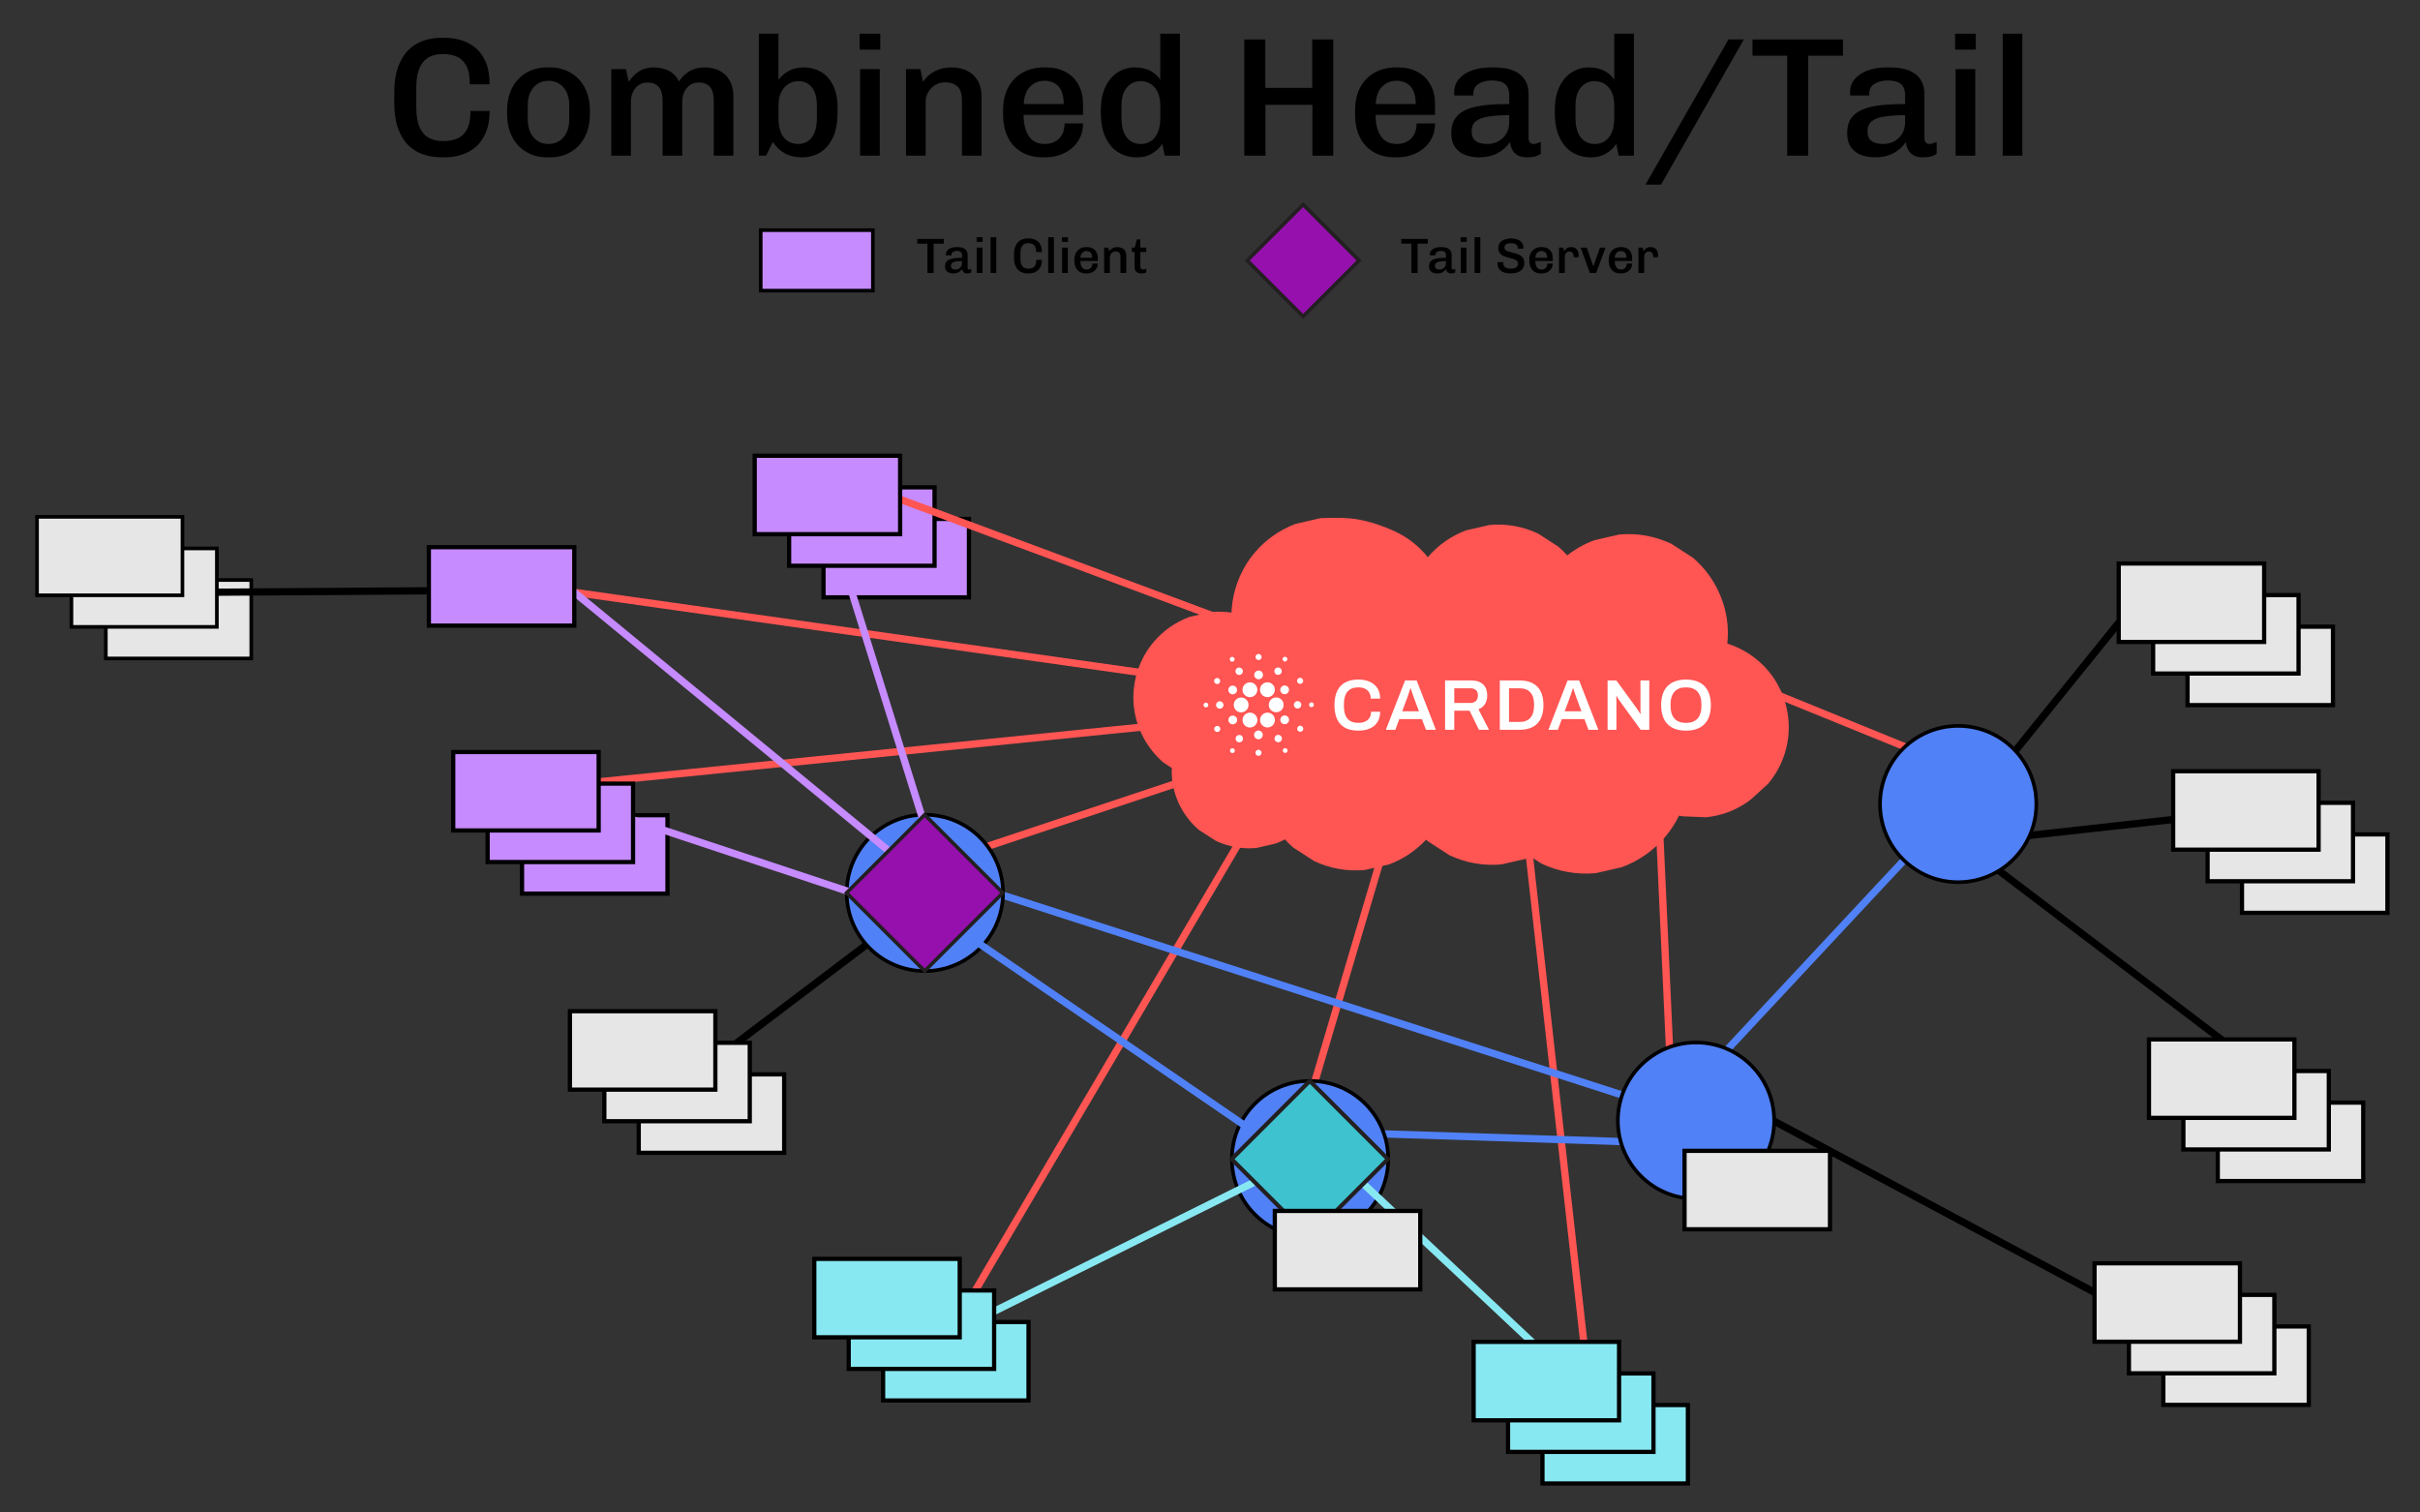 <?xml version="1.0" encoding="iso-8859-1"?>
<!-- Generator: Adobe Illustrator 29.6.0, SVG Export Plug-In . SVG Version: 9.03 Build 0)  -->
<svg version="1.1" xmlns="http://www.w3.org/2000/svg" xmlns:xlink="http://www.w3.org/1999/xlink" x="0px" y="0px"
	 viewBox="0 0 4000 2500" style="enable-background:new 0 0 4000 2500;" xml:space="preserve">
<rect x="0" y="0" width="4000" height="2500" fill="#333333" stroke="none"/>
<g id="Fill">
	
		<line style="fill:none;stroke:#FF5553;stroke-width:12;stroke-miterlimit:10;" x1="1899.65" y1="1113.65" x2="907.652" y2="973.205"/>
	
		<line style="fill:none;stroke:#FF5553;stroke-width:12;stroke-miterlimit:10;" x1="1915.65" y1="1198.983" x2="944.986" y2="1296.76"/>
	
		<line style="fill:none;stroke:#FF5553;stroke-width:12;stroke-miterlimit:10;" x1="1981.428" y1="1282.538" x2="1613.429" y2="1405.204"/>
	
		<line style="fill:none;stroke:#FF5553;stroke-width:12;stroke-miterlimit:10;" x1="3179.648" y1="1246.983" x2="2873.871" y2="1122.538"/>
	
		<line style="fill:none;stroke:#FF5553;stroke-width:12;stroke-miterlimit:10;" x1="2619.649" y1="2234.98" x2="2526.316" y2="1400.316"/>
	
		<line style="fill:none;stroke:#FF5553;stroke-width:12;stroke-miterlimit:10;" x1="2760.982" y1="1764.315" x2="2742.315" y2="1354.982"/>
	
		<line style="fill:none;stroke:#FF5553;stroke-width:12;stroke-miterlimit:10;" x1="1602.318" y1="2149.647" x2="2058.317" y2="1374.982"/>
	
		<line style="fill:none;stroke:#FF5553;stroke-width:12;stroke-miterlimit:10;" x1="2163.65" y1="1820.315" x2="2296.983" y2="1369.649"/>
	
		<line style="fill:none;stroke:#000000;stroke-width:12;stroke-miterlimit:10;" x1="1200" y1="1737.334" x2="1433.333" y2="1560.667"/>
	
		<line style="fill:none;stroke:#000000;stroke-width:12;stroke-miterlimit:10;" x1="3533.333" y1="990.667" x2="3323.333" y2="1250.667"/>
	
		<line style="fill:none;stroke:#000000;stroke-width:12;stroke-miterlimit:10;" x1="3596.667" y1="1354" x2="3266.667" y2="1390.667"/>
	
		<line style="fill:none;stroke:#000000;stroke-width:12;stroke-miterlimit:10;" x1="3696.667" y1="1737.334" x2="3266.667" y2="1410.667"/>
	<line style="fill:none;stroke:#000000;stroke-width:12;stroke-miterlimit:10;" x1="3476.667" y1="2144" x2="2896.667" y2="1834"/>
	
		<line style="fill:none;stroke:#5181F6;stroke-width:12;stroke-miterlimit:10;" x1="2843.333" y1="1747.334" x2="3170" y2="1397.334"/>
	
		<line style="fill:none;stroke:#5181F6;stroke-width:12;stroke-miterlimit:10;" x1="2683.333" y1="1810.667" x2="1630" y2="1470.667"/>
	<line style="fill:none;stroke:#5181F6;stroke-width:12;stroke-miterlimit:10;" x1="2693.333" y1="1887.334" x2="2280" y2="1874"/>
	<circle style="fill:#5181F6;stroke:#000000;stroke-width:6;stroke-miterlimit:10;" cx="3236.667" cy="1329" r="129.182"/>
	<path style="fill:#FF5553;" d="M2930.489,1118.918c-18.359-26.212-45.098-45.576-75.406-55.101
		c1.134-10.732,1.228-21.602,0.212-32.423c-3.993-42.337-24.841-82.111-57.215-109.629c-11.911-7.695-23.811-15.396-35.717-23.087
		c-27.271-12.743-55.904-17.792-85.887-15.149c-13.823,3.165-27.641,6.325-41.464,9.48c-16.372,6.162-31.206,14.523-44.541,25.039
		c-4.639-5.201-9.623-10.116-14.957-14.657c-11.107-7.177-22.214-14.35-33.311-21.533c-25.438-11.881-52.133-16.584-80.1-14.119
		c-12.891,2.944-25.778,5.891-38.665,8.839c-24.93,9.372-46.069,24.166-63.427,44.354c-14.725-18.226-33.552-33.321-56.003-43.407
		c-18.688-8.396-38.541-15.263-58.708-18.837c-20.326-3.599-41.632-2.894-62.333-2.302c-13.725,3.14-27.459,6.281-41.194,9.421
		c-26.626,10.017-49.204,25.827-67.726,47.425c-23.589,27.755-37.072,63.126-38.511,99.325c-11.072-1.621-22.366-1.997-33.897-0.976
		c-11.935,2.726-23.875,5.457-35.805,8.184c-23.155,8.711-42.776,22.45-58.872,41.223c-24.56,28.898-36.579,67.272-33.02,105.025
		c3.446,36.559,21.444,70.91,49.411,94.677c4.476,2.899,8.957,5.797,13.439,8.691c-0.237,5.704-0.128,11.432,0.409,17.151
		c3.111,32.956,19.335,63.92,44.546,85.345c9.268,5.995,18.531,11.984,27.804,17.974c21.232,9.924,43.52,13.853,66.867,11.792
		l32.276-7.385c5.221-1.962,10.244-4.21,15.071-6.744c4.357,4.743,8.987,9.263,13.917,13.453
		c11.551,7.464,23.101,14.933,34.651,22.401c26.463,12.364,54.243,17.26,83.338,14.696c13.409-3.066,26.818-6.133,40.228-9.204
		c23.737-8.923,44.137-22.618,61.272-40.967c1.006,0.893,1.982,1.814,3.007,2.682c11.906,7.695,23.806,15.396,35.711,23.091
		c27.271,12.738,55.904,17.792,85.892,15.144c13.818-3.16,27.636-6.32,41.455-9.48c2.499-0.941,4.925-1.981,7.35-3.022
		c5.743,3.717,11.491,7.429,17.24,11.146c28.514,13.32,58.448,18.595,89.792,15.834c14.444-3.307,28.898-6.61,43.343-9.913
		c28.021-10.535,51.783-27.173,71.27-49.905c9.184-10.801,16.904-22.706,23.086-35.341c1.938,0.424,3.88,0.838,5.847,1.183
		c12.847,0.527,25.694,1.05,38.536,1.578c25.181-2.494,48.155-10.964,68.914-25.398l6.3-4.822c9.135-8.317,18.265-16.623,27.4-24.94
		c16.83-19.976,27.548-42.83,32.172-68.569C2961.133,1189.478,2952.427,1150.247,2930.489,1118.918z"/>
	<g id="Layer_1-2">
		<path style="fill:#FFFFFF;" d="M2039.278,1164.5c-0.389,6.779,4.787,12.591,11.565,12.988h0.671
			c6.78-0.007,12.271-5.51,12.263-12.29s-5.51-12.27-12.29-12.263c-6.501,0.007-11.87,5.082-12.243,11.572L2039.278,1164.5z"/>
		<path style="fill:#FFFFFF;" d="M1993.5,1161.387c-2.186-0.122-4.058,1.551-4.18,3.737c-0.122,2.186,1.551,4.058,3.737,4.18
			c2.184,0.122,4.054-1.547,4.18-3.731c0.129-2.182-1.535-4.056-3.717-4.185C1993.513,1161.388,1993.507,1161.388,1993.5,1161.387z"
			/>
		<path style="fill:#FFFFFF;" d="M2038.5,1093.25c1.951-1.002,2.721-3.396,1.719-5.347c-1.002-1.951-3.396-2.721-5.347-1.719
			c-1.936,0.994-2.711,3.361-1.738,5.308c0.985,1.964,3.376,2.757,5.34,1.771C2038.482,1093.259,2038.491,1093.255,2038.5,1093.25z"
			/>
		<path style="fill:#FFFFFF;" d="M2050.958,1114.972c3.023-1.525,4.238-5.213,2.713-8.236s-5.213-4.238-8.236-2.713
			c-3.022,1.524-4.237,5.209-2.715,8.232c1.523,3.025,5.209,4.242,8.234,2.719
			C2050.955,1114.973,2050.956,1114.973,2050.958,1114.972z"/>
		<path style="fill:#FFFFFF;" d="M2009.037,1129.912c2.331,1.533,5.463,0.886,6.996-1.445c1.533-2.331,0.886-5.463-1.445-6.996
			s-5.463-0.886-6.996,1.445c-0.001,0.002-0.003,0.004-0.004,0.006C2006.06,1125.252,2006.708,1128.38,2009.037,1129.912z"/>
		<path style="fill:#FFFFFF;" d="M2016.503,1159.154c-3.381-0.191-6.276,2.395-6.467,5.776c-0.191,3.381,2.395,6.276,5.776,6.467
			c3.378,0.191,6.273-2.392,6.467-5.77C2022.47,1162.245,2019.885,1159.348,2016.503,1159.154z"/>
		<path style="fill:#FFFFFF;" d="M2009.708,1200.377c-2.49,1.258-3.488,4.297-2.23,6.787c1.258,2.49,4.297,3.488,6.787,2.23
			c2.488-1.258,3.487-4.293,2.232-6.783c-1.256-2.491-4.294-3.492-6.785-2.236
			C2009.71,1200.375,2009.709,1200.376,2009.708,1200.377z"/>
		<path style="fill:#FFFFFF;" d="M2033.543,1146.481c3.334,2.185,7.809,1.254,9.994-2.081c2.185-3.334,1.254-7.809-2.081-9.994
			c-3.334-2.185-7.807-1.254-9.993,2.079c-2.187,3.328-1.262,7.8,2.067,9.987
			C2033.534,1146.476,2033.538,1146.479,2033.543,1146.481z"/>
		<path style="fill:#FFFFFF;" d="M2109.16,1114.489c2.839,1.852,6.643,1.052,8.495-1.788s1.052-6.643-1.788-8.495
			c-2.837-1.851-6.638-1.053-8.491,1.783c-1.856,2.832-1.064,6.633,1.768,8.489
			C2109.149,1114.482,2109.155,1114.485,2109.16,1114.489z"/>
		<path style="fill:#FFFFFF;" d="M2121.745,1092.834c1.834,1.202,4.296,0.69,5.499-1.144c1.202-1.834,0.69-4.296-1.144-5.499
			c-1.834-1.202-4.296-0.69-5.499,1.144c-0.001,0.001-0.002,0.003-0.003,0.004
			C2119.399,1089.174,2119.912,1091.633,2121.745,1092.834z"/>
		<path style="fill:#FFFFFF;" d="M2110.126,1152.814c-6.771-0.389-12.575,4.784-12.964,11.555
			c-0.389,6.771,4.784,12.575,11.555,12.964l0,0c0.235,0,0.476,0,0.711,0c6.78-0.003,12.274-5.502,12.27-12.282
			c-0.001-3.015-1.112-5.923-3.12-8.172C2116.42,1154.446,2113.375,1152.981,2110.126,1152.814z"/>
		<path style="fill:#FFFFFF;" d="M2054.99,1145.629c2.079,4.153,6.331,6.77,10.975,6.755c6.784,0.001,12.284-5.497,12.286-12.28
			c0-1.928-0.453-3.83-1.324-5.551c-2.093-4.134-6.342-6.731-10.975-6.708c-6.784,0.012-12.274,5.52-12.262,12.304
			C2053.692,1142.052,2054.137,1143.928,2054.99,1145.629z"/>
		<path style="fill:#FFFFFF;" d="M2151.255,1129.898c2.491-1.257,3.491-4.295,2.234-6.786c-1.257-2.491-4.295-3.491-6.785-2.234
			c-2.488,1.256-3.489,4.289-2.237,6.779C2145.723,1130.15,2148.762,1131.152,2151.255,1129.898z"/>
		<path style="fill:#FFFFFF;" d="M2120.121,1133.809c-3.56,1.793-4.993,6.133-3.2,9.694c1.793,3.56,6.133,4.993,9.694,3.2
			c3.56-1.793,4.993-6.133,3.2-9.694c-1.788-3.559-6.123-4.994-9.682-3.206C2120.129,1133.805,2120.125,1133.807,2120.121,1133.809z
			"/>
		<path style="fill:#FFFFFF;" d="M2080.019,1090.983c2.785,0.159,5.172-1.971,5.331-4.756c0.158-2.785-1.971-5.172-4.756-5.33
			c-2.785-0.159-5.172,1.971-5.331,4.756c0,0.001,0,0.003,0,0.004C2075.106,1088.44,2077.235,1090.824,2080.019,1090.983z"/>
		<path style="fill:#FFFFFF;" d="M2079.965,1122.774c3.98,0.223,7.388-2.823,7.611-6.803c0.223-3.98-2.823-7.388-6.803-7.611
			c-3.977-0.223-7.382,2.817-7.61,6.793C2072.938,1119.135,2075.982,1122.547,2079.965,1122.774z"/>
		<path style="fill:#FFFFFF;" d="M2040.855,1196.459c3.56-1.795,4.991-6.135,3.196-9.695s-6.135-4.99-9.695-3.196
			s-4.99,6.135-3.196,9.695c0,0.001,0.001,0.002,0.001,0.003C2032.957,1196.824,2037.296,1198.253,2040.855,1196.459z"/>
		<path style="fill:#FFFFFF;" d="M2084.627,1133.306c-3.716,5.671-2.131,13.281,3.54,16.997c5.671,3.716,13.281,2.131,16.997-3.54
			s2.131-13.281-3.54-16.997c-1.995-1.307-4.328-2.005-6.713-2.008C2090.767,1127.755,2086.901,1129.841,2084.627,1133.306z"/>
		<path style="fill:#FFFFFF;" d="M2105.973,1184.646c-3.053-6.054-10.435-8.487-16.489-5.434s-8.487,10.435-5.434,16.489
			c2.087,4.138,6.327,6.749,10.961,6.749c1.922-0.013,3.814-0.473,5.528-1.342
			C2106.575,1198.053,2109.004,1190.693,2105.973,1184.646z"/>
		<path style="fill:#FFFFFF;" d="M2127.427,1183.787c-3.333-2.188-7.808-1.26-9.996,2.073c-2.188,3.333-1.26,7.808,2.073,9.995
			s7.808,1.26,9.995-2.073C2131.68,1190.448,2130.753,1185.979,2127.427,1183.787z"/>
		<path style="fill:#FFFFFF;" d="M2150.933,1165.345c0.191-3.381-2.395-6.276-5.776-6.467c-3.381-0.191-6.277,2.395-6.467,5.776
			c-0.191,3.378,2.392,6.273,5.77,6.467C2147.842,1171.312,2150.739,1168.727,2150.933,1165.345z"/>
		<path style="fill:#FFFFFF;" d="M2167.919,1160.978c-2.19-0.126-4.067,1.547-4.193,3.737s1.547,4.067,3.737,4.193
			c2.19,0.126,4.067-1.547,4.193-3.737c0,0,0,0,0,0C2171.778,1162.983,2170.107,1161.108,2167.919,1160.978z"/>
		<path style="fill:#FFFFFF;" d="M2151.926,1200.357c-2.334-1.529-5.465-0.876-6.993,1.458c-1.529,2.334-0.876,5.465,1.458,6.994
			c2.332,1.528,5.461,0.877,6.991-1.455c1.53-2.333,0.88-5.464-1.452-6.995C2151.928,1200.358,2151.927,1200.357,2151.926,1200.357z
			"/>
		<path style="fill:#FFFFFF;" d="M2039.225,1237.434c-1.834-1.203-4.296-0.692-5.499,1.142c-1.203,1.834-0.692,4.296,1.142,5.499
			c1.833,1.203,4.294,0.693,5.498-1.14c1.204-1.833,0.694-4.295-1.139-5.5C2039.226,1237.435,2039.225,1237.434,2039.225,1237.434z"
			/>
		<path style="fill:#FFFFFF;" d="M2122.463,1237.018c-1.958,0.987-2.746,3.375-1.759,5.334c0.987,1.959,3.375,2.746,5.334,1.759
			c1.958-0.987,2.746-3.375,1.759-5.334c0,0,0-0.001-0.001-0.001c-0.983-1.957-3.366-2.746-5.323-1.763
			C2122.47,1237.015,2122.466,1237.016,2122.463,1237.018z"/>
		<path style="fill:#FFFFFF;" d="M2076.336,1196.942c3.716-5.671,2.131-13.281-3.54-16.997s-13.281-2.131-16.997,3.54
			s-2.131,13.281,3.54,16.997c1.997,1.308,4.332,2.006,6.719,2.008C2070.203,1202.504,2074.073,1200.415,2076.336,1196.942z"/>
		<path style="fill:#FFFFFF;" d="M2051.803,1215.786c-2.834-1.854-6.634-1.059-8.488,1.774c-1.854,2.834-1.059,6.634,1.774,8.488
			c2.832,1.853,6.629,1.061,8.484-1.769C2055.428,1221.444,2054.635,1217.643,2051.803,1215.786z"/>
		<path style="fill:#FFFFFF;" d="M2080.428,1239.286c-2.785-0.158-5.172,1.971-5.33,4.756c-0.158,2.785,1.971,5.172,4.756,5.33
			c2.784,0.158,5.17-1.969,5.33-4.753c0.16-2.785-1.968-5.173-4.753-5.333C2080.43,1239.286,2080.429,1239.286,2080.428,1239.286z"
			/>
		<path style="fill:#FFFFFF;" d="M2080.481,1207.501c-3.979-0.242-7.401,2.788-7.643,6.767c-0.242,3.979,2.788,7.401,6.767,7.643
			s7.401-2.788,7.643-6.767c0-0.01,0.001-0.019,0.002-0.029C2087.479,1211.145,2084.451,1207.739,2080.481,1207.501z"/>
		<path style="fill:#FFFFFF;" d="M2110.005,1215.296c-3.023,1.534-4.23,5.228-2.697,8.251c1.534,3.023,5.228,4.23,8.251,2.696
			c3.023-1.534,4.23-5.228,2.696-8.251c-0.002-0.004-0.004-0.009-0.007-0.013c-1.531-3.016-5.218-4.22-8.234-2.689
			C2110.012,1215.293,2110.009,1215.294,2110.005,1215.296z"/>
		<path style="fill:#FFFFFF;" d="M2245.475,1136.13c11.887,0,20.212,6.534,20.212,18.663h15.57c0-21.279-15.691-31.53-36.018-31.53
			c-24.969,0-39.472,13.558-39.472,42.209c0,29.363,14.504,42.203,39.472,42.203c20.568,0,36.018-9.982,36.018-31.268h-14.98
			c0,11.887-8.204,18.428-20.796,18.428c-16.53,0-24.15-9.157-24.15-28.175v-2.375
			C2221.345,1145.636,2229.066,1136.13,2245.475,1136.13z"/>
		<path style="fill:#FFFFFF;" d="M2322.427,1124.713l-31.744,81.561h15.698l6.534-17.717h37.305l6.708,17.717h16.409l-31.764-81.561
			H2322.427z M2317.671,1175.697l8.325-22.359c1.664-4.394,4.635-13.907,5.232-15.57h0.59c0.597,1.664,3.569,11.29,5.233,15.57
			l8.318,22.352L2317.671,1175.697z"/>
		<path style="fill:#FFFFFF;" d="M2458.226,1149.44c0-15.094-8.681-24.727-26.632-24.727h-43.041v81.561h15.221v-31.53h25.317
			l15.429,31.53h16.644l-17.442-33.884C2453.349,1168.586,2458.226,1160.502,2458.226,1149.44z M2430.399,1161.924h-26.626v-24.251
			h26.626c8.204,0,12.484,4.401,12.484,11.767C2442.884,1157.175,2438.248,1161.924,2430.399,1161.924z"/>
		<path style="fill:#FFFFFF;" d="M2511.611,1124.713h-32.589v81.561h32.576c24.606,0,39.58-12.84,39.58-40.78
			S2536.218,1124.713,2511.611,1124.713z M2535.627,1166.68c-0.121,17.838-8.56,26.632-24.016,26.632h-17.354v-55.64h17.354
			c15.429,0,24.016,8.801,24.016,26.632V1166.68z"/>
		<path style="fill:#FFFFFF;" d="M2591.052,1124.713l-31.758,81.561h15.691l6.541-17.717h37.332l6.655,17.717h16.409l-31.744-81.561
			H2591.052z M2586.296,1175.697l8.312-22.359c1.664-4.394,4.635-13.907,5.233-15.57h0.604c0.59,1.664,3.569,11.29,5.232,15.57
			l8.319,22.352L2586.296,1175.697z"/>
		<path style="fill:#FFFFFF;" d="M2711.495,1173.221c0,1.543,0.235,5.702,0.235,6.42l-0.59,0.235
			c-0.356-0.47-2.737-4.635-4.025-6.534l-35.427-48.629h-14.524v81.561h14.625v-48.864c0-2.012-0.242-5.944-0.242-6.541l0.597-0.356
			c0.355,0.476,2.14,3.924,4.025,6.661l35.668,49.099h14.262v-81.561h-14.618v48.509H2711.495z"/>
		<path style="fill:#FFFFFF;" d="M2786.723,1123.29c-25.559,0-41.015,13.551-41.015,42.203c0,28.652,15.429,42.203,41.015,42.203
			s41.136-13.551,41.136-42.203C2827.859,1136.841,2812.282,1123.29,2786.723,1123.29z M2812.282,1166.801
			c0,18.663-8.916,28.055-25.559,28.055c-16.523,0-25.438-9.392-25.438-28.055v-2.495c0-18.67,9.036-28.175,25.438-28.175
			c16.53,0,25.559,9.506,25.559,28.175V1166.801z"/>
	</g>
	
		<rect x="174.934" y="958.722" style="fill:#E6E6E6;stroke:#000000;stroke-width:6;stroke-miterlimit:10;" width="240.387" height="129.652"/>
	
		<rect x="1055.76" y="1775.851" style="fill:#E6E6E6;stroke:#000000;stroke-width:7;stroke-miterlimit:10;" width="240.387" height="129.652"/>
	
		<rect x="998.889" y="1723.642" style="fill:#E6E6E6;stroke:#000000;stroke-width:7;stroke-miterlimit:10;" width="240.387" height="129.652"/>
	
		<rect x="942.018" y="1671.432" style="fill:#E6E6E6;stroke:#000000;stroke-width:7;stroke-miterlimit:10;" width="240.387" height="129.652"/>
	
		<rect x="3575.76" y="2192.518" style="fill:#E6E6E6;stroke:#000000;stroke-width:7;stroke-miterlimit:10;" width="240.387" height="129.652"/>
	
		<rect x="3518.889" y="2140.308" style="fill:#E6E6E6;stroke:#000000;stroke-width:7;stroke-miterlimit:10;" width="240.387" height="129.652"/>
	
		<rect x="3462.018" y="2088.099" style="fill:#E6E6E6;stroke:#000000;stroke-width:7;stroke-miterlimit:10;" width="240.387" height="129.652"/>
	
		<rect x="3665.76" y="1822.518" style="fill:#E6E6E6;stroke:#000000;stroke-width:7;stroke-miterlimit:10;" width="240.387" height="129.652"/>
	
		<rect x="3608.889" y="1770.308" style="fill:#E6E6E6;stroke:#000000;stroke-width:7;stroke-miterlimit:10;" width="240.387" height="129.652"/>
	
		<rect x="3552.018" y="1718.099" style="fill:#E6E6E6;stroke:#000000;stroke-width:7;stroke-miterlimit:10;" width="240.387" height="129.652"/>
	
		<rect x="3705.76" y="1379.184" style="fill:#E6E6E6;stroke:#000000;stroke-width:7;stroke-miterlimit:10;" width="240.387" height="129.652"/>
	
		<rect x="3648.889" y="1326.975" style="fill:#E6E6E6;stroke:#000000;stroke-width:7;stroke-miterlimit:10;" width="240.387" height="129.652"/>
	
		<rect x="3592.018" y="1274.765" style="fill:#E6E6E6;stroke:#000000;stroke-width:7;stroke-miterlimit:10;" width="240.387" height="129.652"/>
	
		<rect x="3615.76" y="1035.851" style="fill:#E6E6E6;stroke:#000000;stroke-width:7;stroke-miterlimit:10;" width="240.387" height="129.652"/>
	
		<rect x="3558.889" y="983.642" style="fill:#E6E6E6;stroke:#000000;stroke-width:7;stroke-miterlimit:10;" width="240.387" height="129.652"/>
	
		<rect x="3502.018" y="931.432" style="fill:#E6E6E6;stroke:#000000;stroke-width:7;stroke-miterlimit:10;" width="240.387" height="129.652"/>
	
		<rect x="1459.67" y="2185.228" style="fill:#88E8F2;stroke:#000000;stroke-width:7;stroke-miterlimit:10;" width="240.387" height="129.652"/>
	
		<rect x="2549.504" y="2322.395" style="fill:#88E8F2;stroke:#000000;stroke-width:7;stroke-miterlimit:10;" width="240.387" height="129.652"/>
	
		<rect x="2492.633" y="2270.185" style="fill:#88E8F2;stroke:#000000;stroke-width:7;stroke-miterlimit:10;" width="240.387" height="129.652"/>
	
		<rect x="1361.182" y="857.719" style="fill:#C68BFF;stroke:#000000;stroke-width:7;stroke-miterlimit:10;" width="240.387" height="129.652"/>
	
		<rect x="862.871" y="1347.452" style="fill:#C68BFF;stroke:#000000;stroke-width:7;stroke-miterlimit:10;" width="240.387" height="129.652"/>
	<circle style="fill:#5181F6;stroke:#000000;stroke-width:6;stroke-miterlimit:10;" cx="2165.371" cy="1915.868" r="129.182"/>
	<circle style="fill:#5181F6;stroke:#000000;stroke-width:6;stroke-miterlimit:10;" cx="1528.704" cy="1475.868" r="129.182"/>
	<line style="fill:none;stroke:#88E8F2;stroke-width:12;stroke-miterlimit:10;" x1="1610" y1="2184" x2="2100" y2="1940.667"/>
	
		<rect x="1402.799" y="2133.019" style="fill:#88E8F2;stroke:#000000;stroke-width:7;stroke-miterlimit:10;" width="240.387" height="129.652"/>
	
		<rect x="1345.928" y="2080.809" style="fill:#88E8F2;stroke:#000000;stroke-width:7;stroke-miterlimit:10;" width="240.387" height="129.652"/>
	
		<line style="fill:none;stroke:#88E8F2;stroke-width:12;stroke-miterlimit:10;" x1="2566.667" y1="2250.667" x2="2228.539" y2="1933.203"/>
	
		<line style="fill:none;stroke:#5181F6;stroke-width:12;stroke-miterlimit:10;" x1="2096.667" y1="1887.334" x2="1556.667" y2="1517.334"/>
	
		<rect x="2074.025" y="1824.522" transform="matrix(0.707 -0.707 0.707 0.707 -720.5 2092.293)" style="fill:#3EC2CF;stroke:#231F20;stroke-width:6.832;stroke-miterlimit:10;" width="182.691" height="182.691"/>
	
		<rect x="2107.14" y="2001.573" style="fill:#E6E6E6;stroke:#000000;stroke-width:7;stroke-miterlimit:10;" width="240.387" height="129.652"/>
	
		<line style="fill:none;stroke:#C68BFF;stroke-width:12;stroke-miterlimit:10;" x1="1019.652" y1="1346.538" x2="1424.096" y2="1480.76"/>
	
		<rect x="806" y="1295.242" style="fill:#C68BFF;stroke:#000000;stroke-width:7;stroke-miterlimit:10;" width="240.387" height="129.652"/>
	
		<rect x="749.129" y="1243.033" style="fill:#C68BFF;stroke:#000000;stroke-width:7;stroke-miterlimit:10;" width="240.387" height="129.652"/>
	
		<line style="fill:none;stroke:#C68BFF;stroke-width:12;stroke-miterlimit:10;" x1="922.763" y1="957.205" x2="1478.318" y2="1414.093"/>
	
		<line style="fill:none;stroke:#C68BFF;stroke-width:12;stroke-miterlimit:10;" x1="1388.54" y1="916.317" x2="1531.651" y2="1374.982"/>
	
		<rect x="1304.311" y="805.51" style="fill:#C68BFF;stroke:#000000;stroke-width:7;stroke-miterlimit:10;" width="240.387" height="129.652"/>
	
		<rect x="1437.358" y="1384.522" transform="matrix(0.707 -0.707 0.707 0.707 -595.849 1513.228)" style="fill:#9510AC;stroke:#231F20;stroke-width:6;stroke-miterlimit:10;" width="182.691" height="182.691"/>
	
		<rect x="2435.762" y="2217.976" style="fill:#88E8F2;stroke:#000000;stroke-width:7;stroke-miterlimit:10;" width="240.387" height="129.652"/>
	<circle style="fill:#5181F6;stroke:#000000;stroke-width:6;stroke-miterlimit:10;" cx="2803.333" cy="1852.334" r="129.182"/>
	
		<rect x="2784.375" y="1902.24" style="fill:#E6E6E6;stroke:#000000;stroke-width:7;stroke-miterlimit:10;" width="240.387" height="129.652"/>
	
		<line style="fill:none;stroke:#FF5553;stroke-width:12;stroke-miterlimit:10;" x1="2040.094" y1="1030.983" x2="1455.207" y2="813.206"/>
	
		<rect x="1247.44" y="753.3" style="fill:#C68BFF;stroke:#000000;stroke-width:7;stroke-miterlimit:10;" width="240.387" height="129.652"/>
	
		<line style="fill:none;stroke:#000000;stroke-width:12;stroke-miterlimit:10;" x1="338.32" y1="978.983" x2="738.319" y2="976.316"/>
	
		<rect x="708.855" y="904.449" style="fill:#C68BFF;stroke:#000000;stroke-width:7;stroke-miterlimit:10;" width="240.387" height="129.652"/>
	
		<rect x="118.063" y="906.512" style="fill:#E6E6E6;stroke:#000000;stroke-width:6;stroke-miterlimit:10;" width="240.387" height="129.652"/>
	
		<rect x="61.192" y="854.303" style="fill:#E6E6E6;stroke:#000000;stroke-width:6;stroke-miterlimit:10;" width="240.387" height="129.652"/>
</g>
<g id="Type">
	<g>
		<path d="M730.922,260.105c-11.016,0-21.328-1.588-30.94-4.76c-9.616-3.172-18.016-8.304-25.2-15.4
			c-7.188-7.092-12.836-16.38-16.94-27.86c-4.108-11.48-6.16-25.523-6.16-42.14v-17.36c0-16.24,2.052-30.1,6.16-41.58
			c4.104-11.48,9.752-20.812,16.94-28c7.184-7.184,15.492-12.412,24.92-15.68c9.424-3.264,19.552-4.9,30.38-4.9h4.2
			c10.08,0,19.644,1.4,28.7,4.2c9.052,2.8,17.032,7.236,23.94,13.3c6.904,6.068,12.364,14,16.38,23.8c4.012,9.8,6.02,21.7,6.02,35.7
			h-32.76c0-13.252-1.917-23.472-5.74-30.66c-3.828-7.184-9.1-12.224-15.82-15.12c-6.72-2.892-14.376-4.34-22.96-4.34
			c-6.348,0-12.228,0.936-17.64,2.8c-5.416,1.868-10.08,4.948-14,9.24c-3.92,4.296-6.956,10.036-9.1,17.22
			c-2.148,7.188-3.22,16.1-3.22,26.74v31.92c0,14.188,1.864,25.34,5.6,33.46c3.731,8.12,8.912,13.908,15.54,17.36
			c6.624,3.456,14.232,5.18,22.82,5.18c9.144,0,17.124-1.444,23.94-4.34c6.812-2.892,12.132-7.932,15.96-15.12
			c3.824-7.184,5.74-17.312,5.74-30.38h31.64c0,13.44-1.96,25.016-5.88,34.72c-3.92,9.708-9.288,17.64-16.1,23.8
			c-6.816,6.16-14.7,10.736-23.66,13.72c-8.96,2.984-18.48,4.48-28.56,4.48H730.922z"/>
		<path d="M904.521,260.105c-12.696,0-24.08-2.892-34.16-8.68c-10.08-5.784-17.968-14.092-23.66-24.92
			c-5.696-10.824-8.54-23.612-8.54-38.36v-4.76c0-14.932,2.844-27.764,8.54-38.5c5.692-10.732,13.532-18.992,23.52-24.78
			c9.983-5.784,21.324-8.68,34.02-8.68h4.48c12.88,0,24.312,2.896,34.3,8.68c9.984,5.788,17.824,14.048,23.52,24.78
			c5.692,10.736,8.54,23.568,8.54,38.5v4.76c0,14.748-2.848,27.537-8.54,38.36c-5.696,10.828-13.536,19.136-23.52,24.92
			c-9.988,5.788-21.328,8.68-34.02,8.68H904.521z M906.481,237.985c6.532,0,12.364-1.54,17.5-4.62c5.132-3.08,9.24-7.7,12.32-13.86
			c3.08-6.16,4.62-13.624,4.62-22.4v-22.68c0-8.96-1.54-16.472-4.62-22.54c-3.08-6.064-7.188-10.64-12.32-13.72
			c-5.136-3.08-10.968-4.62-17.5-4.62c-6.348,0-12.088,1.54-17.22,4.62c-5.136,3.08-9.24,7.656-12.32,13.72
			c-3.08,6.068-4.62,13.58-4.62,22.54v22.68c0,8.776,1.54,16.24,4.62,22.4c3.08,6.16,7.184,10.78,12.32,13.86
			C894.394,236.445,900.133,237.985,906.481,237.985z"/>
		<path d="M1010.358,257.305v-143.08h24.36l4.48,21c4.852-7.464,10.64-13.3,17.36-17.5c6.72-4.2,14.652-6.3,23.8-6.3
			c9.332,0,17.64,1.82,24.92,5.46c7.28,3.64,12.972,9.568,17.08,17.78c4.292-7.092,10.032-12.74,17.22-16.94
			c7.184-4.2,15.724-6.3,25.62-6.3c9.144,0,17.264,1.868,24.36,5.6c7.092,3.736,12.644,9.196,16.66,16.38
			c4.012,7.188,6.02,16.008,6.02,26.46v97.44h-32.48v-90.44c0-10.824-2.148-18.62-6.44-23.38c-4.296-4.76-10.457-7.14-18.48-7.14
			c-5.229,0-9.896,1.356-14,4.06c-4.108,2.708-7.328,6.488-9.66,11.34c-2.336,4.856-3.5,10.36-3.5,16.52v89.04h-32.48v-90.44
			c0-10.824-2.196-18.62-6.58-23.38c-4.388-4.76-10.596-7.14-18.62-7.14c-5.228,0-9.896,1.356-14,4.06
			c-4.108,2.708-7.328,6.488-9.66,11.34c-2.336,4.856-3.5,10.36-3.5,16.52v89.04H1010.358z"/>
		<path d="M1325.634,260.105c-21.096,0-37.148-8.492-48.16-25.48l-11.2,22.68h-12.04v-201.6h32.48v76.16
			c3.731-5.412,9.192-10.172,16.38-14.28c7.184-4.104,15.632-6.16,25.34-6.16c10.264,0,19.644,2.38,28.14,7.14
			c8.492,4.76,15.26,12.137,20.3,22.12c5.04,9.988,7.56,22.82,7.56,38.5v6.44c0,17.176-2.66,31.268-7.98,42.28
			c-5.32,11.016-12.416,19.136-21.28,24.36C1346.306,257.489,1336.458,260.105,1325.634,260.105z M1319.194,237.985
			c5.972,0,11.292-1.492,15.96-4.48c4.664-2.984,8.352-7.652,11.06-14c2.704-6.344,4.06-14.652,4.06-24.92v-19.88
			c0-9.144-1.308-16.704-3.92-22.68c-2.616-5.972-6.16-10.452-10.64-13.44c-4.48-2.983-9.708-4.48-15.68-4.48
			c-5.976,0-11.48,1.497-16.52,4.48c-5.04,2.988-9.1,7.517-12.18,13.58c-3.08,6.068-4.62,13.676-4.62,22.82v19.88
			c0,10.268,1.443,18.576,4.34,24.92c2.892,6.348,6.812,10.968,11.76,13.86C1307.758,236.541,1313.218,237.985,1319.194,237.985z"/>
		<path d="M1420.831,82.025v-26.32h34.16v26.32H1420.831z M1421.671,257.305v-143.08h32.48v143.08H1421.671z"/>
		<path d="M1497.551,257.305v-143.08h23.8l4.2,21c5.412-7.84,12.132-13.764,20.16-17.78c8.024-4.012,16.984-6.02,26.88-6.02
			c9.892,0,18.572,1.868,26.04,5.6c7.464,3.736,13.3,9.196,17.5,16.38c4.2,7.188,6.3,16.008,6.3,26.46v97.44h-32.48v-91.56
			c0-10.64-2.477-18.244-7.42-22.82c-4.948-4.572-11.808-6.86-20.58-6.86c-5.788,0-11.108,1.448-15.96,4.34
			c-4.856,2.896-8.729,6.768-11.62,11.62c-2.896,4.856-4.34,10.36-4.34,16.52v88.76H1497.551z"/>
		<path d="M1723.789,260.105c-13.068,0-24.548-2.756-34.44-8.26c-9.896-5.504-17.596-13.58-23.1-24.22
			c-5.508-10.64-8.26-23.52-8.26-38.64v-6.44c0-15.12,2.94-28,8.82-38.64s13.904-18.712,24.08-24.22
			c10.172-5.503,21.792-8.26,34.86-8.26h3.64c12.132,0,22.771,2.476,31.92,7.42c9.144,4.948,16.24,11.996,21.28,21.14
			c5.04,9.148,7.56,19.88,7.56,32.2v17.64h-98.28c0,9.896,1.304,18.48,3.92,25.76c2.612,7.28,6.484,12.836,11.62,16.66
			c5.132,3.828,11.523,5.74,19.18,5.74c6.344,0,11.992-1.26,16.94-3.78c4.944-2.52,8.864-6.3,11.76-11.34
			c2.892-5.04,4.34-11.292,4.34-18.76h30.52c0,11.2-2.8,21-8.4,29.4c-5.6,8.4-13.16,14.936-22.68,19.6c-9.52,4.664-20.348,7-32.48,7
			H1723.789z M1692.149,171.905h66.08c0-13.064-2.848-22.724-8.54-28.98c-5.696-6.252-13.488-9.38-23.38-9.38
			c-9.336,0-17.22,3.22-23.66,9.66S1692.709,159.213,1692.149,171.905z"/>
		<path d="M1878.906,260.105c-10.828,0-20.72-2.616-29.68-7.84c-8.96-5.224-16.148-13.344-21.56-24.36
			c-5.417-11.012-8.12-25.104-8.12-42.28v-3.08c0-15.68,2.563-28.792,7.7-39.34c5.132-10.543,11.944-18.48,20.44-23.8
			c8.492-5.32,17.872-7.98,28.14-7.98c10.08,0,18.664,1.916,25.76,5.74c7.092,3.828,12.503,8.728,16.24,14.7v-76.16h32.48v201.6
			h-25.2l-3.92-19.32c-4.668,6.72-10.457,12.088-17.36,16.1C1896.917,258.097,1888.609,260.105,1878.906,260.105z M1885.346,237.985
			c5.972,0,11.384-1.444,16.24-4.34c4.852-2.892,8.772-7.512,11.76-13.86c2.984-6.344,4.48-14.652,4.48-24.92v-19.88
			c0-9.144-1.448-16.752-4.34-22.82c-2.896-6.063-6.816-10.592-11.76-13.58c-4.948-2.983-10.408-4.48-16.38-4.48
			c-8.96,0-16.476,3.408-22.54,10.22c-6.068,6.816-9.1,17.036-9.1,30.66v19.6c0,10.269,1.4,18.577,4.2,24.92
			c2.8,6.348,6.58,11.016,11.34,14C1874.006,236.493,1879.37,237.985,1885.346,237.985z"/>
		<path d="M2056.7,257.305V65.225h34.72v80.08h77.561v-80.08h34.72v192.08h-34.44v-84h-77.56v84H2056.7z"/>
		<path d="M2305.621,260.105c-13.068,0-24.548-2.756-34.44-8.26c-9.896-5.504-17.596-13.58-23.1-24.22
			c-5.509-10.64-8.261-23.52-8.261-38.64v-6.44c0-15.12,2.94-28,8.82-38.64s13.904-18.712,24.08-24.22
			c10.172-5.503,21.792-8.26,34.86-8.26h3.64c12.132,0,22.772,2.476,31.92,7.42c9.145,4.948,16.24,11.996,21.28,21.14
			c5.04,9.148,7.561,19.88,7.561,32.2v17.64h-98.28c0,9.896,1.304,18.48,3.92,25.76c2.611,7.28,6.483,12.836,11.62,16.66
			c5.132,3.828,11.523,5.74,19.18,5.74c6.344,0,11.992-1.26,16.94-3.78c4.943-2.52,8.863-6.3,11.76-11.34
			c2.892-5.04,4.34-11.292,4.34-18.76h30.521c0,11.2-2.801,21-8.4,29.4c-5.6,8.4-13.16,14.936-22.68,19.6
			c-9.521,4.664-20.349,7-32.48,7H2305.621z M2273.981,171.905h66.079c0-13.064-2.848-22.724-8.539-28.98
			c-5.696-6.252-13.488-9.38-23.381-9.38c-9.336,0-17.22,3.22-23.659,9.66C2278.041,149.645,2274.541,159.213,2273.981,171.905z"/>
		<path d="M2444.778,260.105c-7.656,0-14.979-1.216-21.979-3.64s-12.74-6.58-17.221-12.46c-4.479-5.88-6.72-13.86-6.72-23.94
			c0-10.264,2.284-18.572,6.86-24.92c4.571-6.344,11.06-11.2,19.46-14.56c8.399-3.36,18.479-5.644,30.239-6.86
			c11.761-1.212,24.824-1.82,39.2-1.82v-13.44c0-9.332-2.38-15.912-7.14-19.74c-4.76-3.824-11.996-5.74-21.7-5.74
			c-8.028,0-15.12,1.776-21.28,5.32c-6.16,3.548-9.239,9.148-9.239,16.8v2.8h-31.36c-0.188-0.744-0.28-1.632-0.28-2.66
			c0-1.024,0-2.004,0-2.94c0-8.212,2.563-15.4,7.7-21.56c5.132-6.16,12.271-10.92,21.42-14.28c9.144-3.36,19.6-5.04,31.36-5.04h4.76
			c19.412,0,33.88,3.828,43.4,11.48c9.52,7.656,14.279,18.388,14.279,32.2v73.08c0,3.548,0.84,6.068,2.521,7.56
			c1.68,1.496,3.544,2.24,5.6,2.24c1.864,0,3.872-0.372,6.021-1.12c2.144-0.744,4.151-1.584,6.02-2.52v19.88
			c-2.428,1.868-5.508,3.312-9.24,4.34c-3.736,1.024-8.216,1.54-13.439,1.54c-6.16,0-11.248-1.12-15.26-3.36
			c-4.017-2.24-7.049-5.272-9.101-9.1c-2.056-3.824-3.268-8.164-3.64-13.02c-5.416,8.028-12.416,14.28-21,18.76
			C2466.431,257.865,2456.351,260.105,2444.778,260.105z M2458.778,237.985c5.972,0,11.664-1.352,17.08-4.06
			c5.412-2.704,9.892-6.764,13.44-12.18c3.543-5.412,5.319-12.224,5.319-20.44v-10.92c-13.068,0-24.268,0.7-33.6,2.1
			c-9.337,1.4-16.429,3.968-21.28,7.7c-4.856,3.736-7.28,9.336-7.28,16.8c0,7.468,2.24,12.836,6.721,16.1
			C2443.658,236.353,2450.19,237.985,2458.778,237.985z"/>
		<path d="M2629.295,260.105c-10.828,0-20.72-2.616-29.68-7.84s-16.148-13.344-21.561-24.36c-5.416-11.012-8.12-25.104-8.12-42.28
			v-3.08c0-15.68,2.564-28.792,7.7-39.34c5.132-10.543,11.944-18.48,20.44-23.8c8.491-5.32,17.872-7.98,28.14-7.98
			c10.08,0,18.664,1.916,25.76,5.74c7.092,3.828,12.504,8.728,16.24,14.7v-76.16h32.48v201.6h-25.2l-3.92-19.32
			c-4.668,6.72-10.456,12.088-17.36,16.1C2647.307,258.097,2638.999,260.105,2629.295,260.105z M2635.735,237.985
			c5.972,0,11.384-1.444,16.239-4.34c4.853-2.892,8.772-7.512,11.761-13.86c2.983-6.344,4.479-14.652,4.479-24.92v-19.88
			c0-9.144-1.448-16.752-4.34-22.82c-2.896-6.063-6.816-10.592-11.76-13.58c-4.948-2.983-10.408-4.48-16.38-4.48
			c-8.96,0-16.477,3.408-22.54,10.22c-6.068,6.816-9.101,17.036-9.101,30.66v19.6c0,10.269,1.4,18.577,4.2,24.92
			c2.8,6.348,6.58,11.016,11.34,14C2624.395,236.493,2629.759,237.985,2635.735,237.985z"/>
		<path d="M2719.733,305.185l137.2-239.96h25.479l-136.92,239.96H2719.733z"/>
		<path d="M2954.089,257.305v-165.2h-57.4v-26.88h149.521v26.88h-57.4v165.2H2954.089z"/>
		<path d="M3099.127,260.105c-7.656,0-14.979-1.216-21.979-3.64s-12.74-6.58-17.221-12.46c-4.479-5.88-6.72-13.86-6.72-23.94
			c0-10.264,2.284-18.572,6.86-24.92c4.571-6.344,11.06-11.2,19.46-14.56c8.399-3.36,18.479-5.644,30.239-6.86
			c11.761-1.212,24.824-1.82,39.2-1.82v-13.44c0-9.332-2.38-15.912-7.14-19.74c-4.76-3.824-11.996-5.74-21.7-5.74
			c-8.028,0-15.12,1.776-21.28,5.32c-6.16,3.548-9.239,9.148-9.239,16.8v2.8h-31.36c-0.188-0.744-0.28-1.632-0.28-2.66
			c0-1.024,0-2.004,0-2.94c0-8.212,2.563-15.4,7.7-21.56c5.132-6.16,12.271-10.92,21.42-14.28c9.144-3.36,19.6-5.04,31.36-5.04h4.76
			c19.412,0,33.88,3.828,43.4,11.48c9.52,7.656,14.279,18.388,14.279,32.2v73.08c0,3.548,0.84,6.068,2.521,7.56
			c1.68,1.496,3.544,2.24,5.6,2.24c1.864,0,3.872-0.372,6.021-1.12c2.144-0.744,4.151-1.584,6.02-2.52v19.88
			c-2.428,1.868-5.508,3.312-9.24,4.34c-3.736,1.024-8.216,1.54-13.439,1.54c-6.16,0-11.248-1.12-15.26-3.36
			c-4.017-2.24-7.049-5.272-9.101-9.1c-2.056-3.824-3.268-8.164-3.64-13.02c-5.416,8.028-12.416,14.28-21,18.76
			C3120.779,257.865,3110.699,260.105,3099.127,260.105z M3113.127,237.985c5.972,0,11.664-1.352,17.08-4.06
			c5.412-2.704,9.892-6.764,13.44-12.18c3.543-5.412,5.319-12.224,5.319-20.44v-10.92c-13.068,0-24.268,0.7-33.6,2.1
			c-9.337,1.4-16.429,3.968-21.28,7.7c-4.856,3.736-7.28,9.336-7.28,16.8c0,7.468,2.24,12.836,6.721,16.1
			C3098.007,236.353,3104.539,237.985,3113.127,237.985z"/>
		<path d="M3231.563,82.025v-26.32h34.16v26.32H3231.563z M3232.403,257.305v-143.08h32.48v143.08H3232.403z"/>
		<path d="M3310.24,257.305v-201.6h32.48v201.6H3310.24z"/>
	</g>
	
		<rect x="1257.368" y="380.404" style="fill:#C68BFF;stroke:#000000;stroke-width:6;stroke-miterlimit:10;" width="185.409" height="100"/>
	
		<rect x="2088.811" y="364.996" transform="matrix(0.707 -0.707 0.707 0.707 326.614 1649.324)" style="fill:#9510AC;stroke:#231F20;stroke-width:6;stroke-miterlimit:10;" width="130.815" height="130.815"/>
	<g>
		<path d="M1532.972,451.149v-48.38h-16.81v-7.872h43.788v7.872h-16.81v48.38H1532.972z"/>
		<path d="M1575.447,451.969c-2.242,0-4.387-0.356-6.437-1.066c-2.05-0.71-3.731-1.927-5.043-3.649s-1.968-4.059-1.968-7.011
			c0-3.006,0.669-5.439,2.009-7.298c1.339-1.858,3.239-3.28,5.699-4.264c2.46-0.984,5.412-1.653,8.856-2.009
			c3.444-0.355,7.27-0.533,11.48-0.533v-3.936c0-2.733-0.697-4.66-2.091-5.781c-1.394-1.12-3.513-1.681-6.355-1.681
			c-2.351,0-4.428,0.521-6.232,1.558c-1.804,1.039-2.706,2.679-2.706,4.92v0.82h-9.184c-0.055-0.218-0.082-0.478-0.082-0.779
			c0-0.3,0-0.586,0-0.861c0-2.405,0.751-4.51,2.255-6.314c1.503-1.804,3.594-3.198,6.273-4.182c2.678-0.984,5.74-1.476,9.184-1.476
			h1.394c5.685,0,9.922,1.121,12.71,3.362c2.788,2.242,4.182,5.385,4.182,9.43v21.402c0,1.039,0.246,1.777,0.738,2.214
			c0.492,0.438,1.038,0.656,1.64,0.656c0.546,0,1.134-0.109,1.763-0.328c0.628-0.218,1.216-0.464,1.763-0.738v5.822
			c-0.711,0.547-1.613,0.97-2.706,1.271c-1.094,0.3-2.406,0.451-3.936,0.451c-1.804,0-3.294-0.328-4.469-0.984
			c-1.176-0.656-2.064-1.544-2.665-2.665c-0.602-1.12-0.957-2.391-1.066-3.813c-1.586,2.351-3.636,4.182-6.15,5.494
			C1581.788,451.313,1578.836,451.969,1575.447,451.969z M1579.547,445.491c1.749,0,3.416-0.396,5.002-1.189
			c1.585-0.792,2.897-1.98,3.936-3.567c1.038-1.585,1.558-3.58,1.558-5.986v-3.198c-3.827,0-7.107,0.205-9.84,0.615
			c-2.734,0.41-4.811,1.162-6.232,2.255c-1.422,1.094-2.132,2.734-2.132,4.92c0,2.187,0.656,3.759,1.968,4.715
			C1575.119,445.013,1577.032,445.491,1579.547,445.491z"/>
		<path d="M1614.232,399.817v-7.708h10.004v7.708H1614.232z M1614.479,451.149v-41.902h9.512v41.902H1614.479z"/>
		<path d="M1637.273,451.149v-59.04h9.512v59.04H1637.273z"/>
		<path d="M1699.264,451.969c-3.226,0-6.246-0.465-9.061-1.394c-2.816-0.929-5.276-2.432-7.38-4.51
			c-2.105-2.077-3.759-4.797-4.961-8.159c-1.203-3.362-1.804-7.475-1.804-12.341v-5.084c0-4.756,0.601-8.815,1.804-12.177
			c1.202-3.362,2.856-6.095,4.961-8.2c2.104-2.104,4.537-3.635,7.298-4.592c2.76-0.956,5.726-1.435,8.897-1.435h1.23
			c2.952,0,5.753,0.41,8.405,1.23c2.651,0.82,4.988,2.119,7.011,3.895c2.022,1.777,3.621,4.1,4.797,6.97
			c1.175,2.87,1.763,6.355,1.763,10.455h-9.594c0-3.881-0.562-6.874-1.681-8.979c-1.121-2.104-2.665-3.58-4.633-4.428
			c-1.968-0.847-4.21-1.271-6.724-1.271c-1.859,0-3.581,0.274-5.166,0.82c-1.586,0.547-2.952,1.449-4.1,2.706
			c-1.148,1.258-2.037,2.939-2.665,5.043c-0.629,2.105-0.943,4.715-0.943,7.831v9.348c0,4.155,0.546,7.421,1.64,9.799
			c1.093,2.378,2.61,4.073,4.551,5.084c1.94,1.012,4.168,1.517,6.683,1.517c2.678,0,5.015-0.423,7.011-1.271
			c1.995-0.847,3.553-2.323,4.674-4.428c1.12-2.104,1.681-5.07,1.681-8.897h9.266c0,3.936-0.574,7.326-1.722,10.168
			c-1.148,2.843-2.72,5.166-4.715,6.97c-1.996,1.804-4.305,3.144-6.929,4.018c-2.624,0.874-5.412,1.312-8.364,1.312H1699.264z"/>
		<path d="M1732.474,451.149v-59.04h9.512v59.04H1732.474z"/>
		<path d="M1755.269,399.817v-7.708h10.004v7.708H1755.269z M1755.515,451.149v-41.902h9.512v41.902H1755.515z"/>
		<path d="M1795.122,451.969c-3.828,0-7.189-0.807-10.086-2.419c-2.899-1.612-5.154-3.977-6.766-7.093
			c-1.613-3.116-2.419-6.888-2.419-11.316v-1.886c0-4.428,0.861-8.2,2.583-11.316c1.722-3.116,4.072-5.48,7.053-7.093
			c2.979-1.612,6.381-2.419,10.209-2.419h1.064c3.553,0,6.67,0.726,9.35,2.173c2.678,1.449,4.756,3.513,6.23,6.191
			c1.477,2.679,2.215,5.822,2.215,9.43v5.166h-28.783c0,2.898,0.383,5.412,1.148,7.544c0.766,2.132,1.898,3.759,3.404,4.879
			c1.502,1.121,3.375,1.681,5.617,1.681c1.857,0,3.512-0.369,4.961-1.107c1.447-0.738,2.596-1.845,3.443-3.321
			c0.846-1.476,1.271-3.307,1.271-5.494h8.938c0,3.28-0.82,6.15-2.461,8.61c-1.639,2.46-3.854,4.375-6.641,5.74
			c-2.789,1.366-5.959,2.05-9.512,2.05H1795.122z M1785.854,426.139h19.354c0-3.826-0.834-6.655-2.502-8.487
			c-1.668-1.831-3.949-2.747-6.846-2.747c-2.734,0-5.043,0.943-6.93,2.829C1787.043,419.62,1786.018,422.422,1785.854,426.139z"/>
		<path d="M1824.968,451.149v-41.902h6.97l1.229,6.15c1.585-2.296,3.554-4.031,5.904-5.207c2.35-1.175,4.974-1.763,7.872-1.763
			c2.896,0,5.438,0.547,7.626,1.64c2.186,1.094,3.896,2.693,5.125,4.797c1.23,2.105,1.845,4.688,1.845,7.749v28.536h-9.512v-26.814
			c0-3.116-0.726-5.343-2.173-6.683c-1.449-1.339-3.458-2.009-6.027-2.009c-1.695,0-3.253,0.424-4.674,1.271
			c-1.422,0.848-2.556,1.982-3.403,3.403c-0.848,1.422-1.271,3.034-1.271,4.838v25.994H1824.968z"/>
		<path d="M1886.714,451.969c-2.188,0-4.142-0.328-5.863-0.984c-1.723-0.656-3.062-1.735-4.019-3.239
			c-0.957-1.503-1.435-3.485-1.435-5.945v-25.256h-4.592v-7.298h4.838l3.362-13.366h5.903v13.366h9.758v7.298h-9.758v23.37
			c0,2.406,0.492,3.936,1.477,4.592c0.983,0.656,2.05,0.984,3.197,0.984c0.602,0,1.436-0.136,2.501-0.41
			c1.066-0.273,1.928-0.546,2.583-0.82v6.15c-0.655,0.328-1.448,0.615-2.378,0.861s-1.886,0.423-2.87,0.533
			C1888.436,451.914,1887.534,451.969,1886.714,451.969z"/>
	</g>
	<g>
		<path d="M2332.97,451.149v-48.38h-16.81v-7.872h43.788v7.872h-16.811v48.38H2332.97z"/>
		<path d="M2375.445,451.969c-2.242,0-4.387-0.356-6.437-1.066c-2.051-0.71-3.731-1.927-5.043-3.649
			c-1.312-1.722-1.969-4.059-1.969-7.011c0-3.006,0.669-5.439,2.01-7.298c1.339-1.858,3.238-3.28,5.698-4.264
			c2.46-0.984,5.412-1.653,8.856-2.009c3.444-0.355,7.27-0.533,11.479-0.533v-3.936c0-2.733-0.696-4.66-2.091-5.781
			c-1.394-1.12-3.513-1.681-6.354-1.681c-2.352,0-4.429,0.521-6.232,1.558c-1.804,1.039-2.706,2.679-2.706,4.92v0.82h-9.184
			c-0.056-0.218-0.082-0.478-0.082-0.779c0-0.3,0-0.586,0-0.861c0-2.405,0.751-4.51,2.255-6.314
			c1.503-1.804,3.594-3.198,6.273-4.182c2.678-0.984,5.739-1.476,9.184-1.476h1.394c5.686,0,9.923,1.121,12.71,3.362
			c2.788,2.242,4.183,5.385,4.183,9.43v21.402c0,1.039,0.246,1.777,0.737,2.214c0.492,0.438,1.038,0.656,1.641,0.656
			c0.546,0,1.134-0.109,1.763-0.328c0.628-0.218,1.216-0.464,1.763-0.738v5.822c-0.711,0.547-1.612,0.97-2.705,1.271
			c-1.095,0.3-2.406,0.451-3.937,0.451c-1.804,0-3.294-0.328-4.469-0.984c-1.177-0.656-2.064-1.544-2.665-2.665
			c-0.603-1.12-0.957-2.391-1.066-3.813c-1.586,2.351-3.636,4.182-6.149,5.494C2381.786,451.313,2378.834,451.969,2375.445,451.969z
			 M2379.546,445.491c1.748,0,3.415-0.396,5.002-1.189c1.585-0.792,2.896-1.98,3.936-3.567c1.038-1.585,1.558-3.58,1.558-5.986
			v-3.198c-3.827,0-7.106,0.205-9.84,0.615c-2.734,0.41-4.811,1.162-6.231,2.255c-1.423,1.094-2.132,2.734-2.132,4.92
			c0,2.187,0.655,3.759,1.968,4.715C2375.117,445.013,2377.03,445.491,2379.546,445.491z"/>
		<path d="M2414.23,399.817v-7.708h10.004v7.708H2414.23z M2414.477,451.149v-41.902h9.512v41.902H2414.477z"/>
		<path d="M2437.271,451.149v-59.04h9.513v59.04H2437.271z"/>
		<path d="M2496.639,451.969c-3.937,0-7.518-0.561-10.742-1.681c-3.227-1.12-5.81-2.924-7.749-5.412
			c-1.941-2.487-2.911-5.781-2.911-9.881c0-0.273,0-0.56,0-0.861c0-0.3,0.027-0.587,0.082-0.861h9.431
			c-0.056,0.274-0.082,0.547-0.082,0.82c0,0.274,0,0.547,0,0.82c0,2.023,0.491,3.718,1.476,5.084
			c0.984,1.367,2.391,2.392,4.223,3.075c1.831,0.685,3.978,1.025,6.438,1.025c2.624,0,4.851-0.287,6.683-0.861
			c1.831-0.574,3.225-1.489,4.183-2.747c0.955-1.257,1.435-2.87,1.435-4.838c0-1.858-0.588-3.348-1.763-4.469
			c-1.177-1.12-2.734-2.022-4.674-2.706c-1.941-0.683-4.073-1.298-6.396-1.845c-2.324-0.546-4.633-1.175-6.929-1.886
			c-2.296-0.71-4.415-1.653-6.355-2.829c-1.94-1.175-3.499-2.733-4.674-4.674c-1.176-1.939-1.763-4.414-1.763-7.421
			c0-3.553,0.97-6.491,2.911-8.815c1.939-2.323,4.495-4.059,7.667-5.207c3.169-1.148,6.642-1.722,10.414-1.722
			c3.771,0,7.201,0.547,10.29,1.64c3.088,1.094,5.562,2.802,7.422,5.125c1.857,2.324,2.788,5.344,2.788,9.061v1.066h-9.267v-1.148
			c0-1.694-0.465-3.129-1.394-4.305c-0.931-1.175-2.214-2.063-3.854-2.665c-1.64-0.601-3.581-0.902-5.822-0.902
			c-2.132,0-4.031,0.233-5.698,0.697c-1.669,0.465-2.967,1.203-3.896,2.214c-0.93,1.012-1.394,2.365-1.394,4.059
			c0,1.804,0.587,3.239,1.763,4.305c1.175,1.066,2.733,1.914,4.674,2.542c1.94,0.629,4.086,1.217,6.438,1.763
			c2.35,0.547,4.687,1.162,7.011,1.845c2.323,0.684,4.455,1.613,6.396,2.788c1.94,1.176,3.498,2.734,4.675,4.674
			c1.175,1.941,1.763,4.415,1.763,7.421c0,4.264-1.013,7.695-3.034,10.291c-2.022,2.597-4.756,4.483-8.2,5.658
			C2504.757,451.381,2500.902,451.969,2496.639,451.969z"/>
		<path d="M2547.067,451.969c-3.827,0-7.189-0.807-10.086-2.419c-2.898-1.612-5.153-3.977-6.766-7.093
			c-1.613-3.116-2.419-6.888-2.419-11.316v-1.886c0-4.428,0.861-8.2,2.583-11.316c1.722-3.116,4.072-5.48,7.052-7.093
			c2.979-1.612,6.382-2.419,10.209-2.419h1.066c3.553,0,6.669,0.726,9.348,2.173c2.678,1.449,4.756,3.513,6.232,6.191
			c1.476,2.679,2.214,5.822,2.214,9.43v5.166h-28.782c0,2.898,0.382,5.412,1.148,7.544c0.765,2.132,1.898,3.759,3.402,4.879
			c1.503,1.121,3.375,1.681,5.617,1.681c1.858,0,3.512-0.369,4.961-1.107c1.448-0.738,2.596-1.845,3.444-3.321
			c0.847-1.476,1.271-3.307,1.271-5.494h8.938c0,3.28-0.82,6.15-2.46,8.61c-1.64,2.46-3.854,4.375-6.642,5.74
			c-2.788,1.366-5.96,2.05-9.513,2.05H2547.067z M2537.801,426.139h19.353c0-3.826-0.834-6.655-2.501-8.487
			c-1.669-1.831-3.95-2.747-6.848-2.747c-2.733,0-5.043,0.943-6.929,2.829C2538.99,419.62,2537.965,422.422,2537.801,426.139z"/>
		<path d="M2576.914,451.149v-41.902h7.135l1.229,6.15c0.109-0.164,0.382-0.601,0.82-1.312c0.437-0.71,1.12-1.503,2.05-2.378
			c0.929-0.874,2.104-1.64,3.526-2.296c1.421-0.656,3.143-0.984,5.166-0.984c2.896,0,5.261,0.574,7.093,1.722
			c1.831,1.148,3.198,2.72,4.1,4.715c0.902,1.997,1.354,4.278,1.354,6.847c0,0.602-0.028,1.217-0.082,1.845
			c-0.055,0.629-0.11,1.162-0.164,1.599h-8.036v-1.64c0-1.148-0.219-2.323-0.656-3.526c-0.438-1.202-1.176-2.214-2.214-3.034
			c-1.039-0.82-2.488-1.23-4.346-1.23c-1.367,0-2.529,0.287-3.485,0.861c-0.957,0.574-1.735,1.299-2.337,2.173
			c-0.602,0.875-1.024,1.818-1.271,2.829c-0.246,1.012-0.369,1.955-0.369,2.829v26.732H2576.914z"/>
		<path d="M2627.918,451.149l-15.334-41.902h10.168l10.659,30.586h0.41l10.742-30.586h9.266l-15.498,41.902H2627.918z"/>
		<path d="M2678.347,451.969c-3.827,0-7.189-0.807-10.086-2.419c-2.898-1.612-5.153-3.977-6.766-7.093
			c-1.612-3.116-2.419-6.888-2.419-11.316v-1.886c0-4.428,0.861-8.2,2.583-11.316c1.723-3.116,4.072-5.48,7.053-7.093
			c2.979-1.612,6.382-2.419,10.209-2.419h1.065c3.553,0,6.669,0.726,9.349,2.173c2.678,1.449,4.756,3.513,6.231,6.191
			c1.477,2.679,2.214,5.822,2.214,9.43v5.166h-28.782c0,2.898,0.382,5.412,1.148,7.544c0.765,2.132,1.898,3.759,3.403,4.879
			c1.503,1.121,3.375,1.681,5.617,1.681c1.857,0,3.512-0.369,4.961-1.107c1.447-0.738,2.596-1.845,3.443-3.321
			c0.847-1.476,1.271-3.307,1.271-5.494h8.938c0,3.28-0.819,6.15-2.46,8.61c-1.64,2.46-3.854,4.375-6.642,5.74
			s-5.959,2.05-9.512,2.05H2678.347z M2669.08,426.139h19.353c0-3.826-0.834-6.655-2.501-8.487c-1.668-1.831-3.95-2.747-6.847-2.747
			c-2.734,0-5.043,0.943-6.93,2.829C2670.27,419.62,2669.244,422.422,2669.08,426.139z"/>
		<path d="M2708.194,451.149v-41.902h7.134l1.229,6.15c0.109-0.164,0.382-0.601,0.82-1.312c0.437-0.71,1.12-1.503,2.05-2.378
			c0.929-0.874,2.104-1.64,3.526-2.296c1.421-0.656,3.143-0.984,5.166-0.984c2.896,0,5.261,0.574,7.093,1.722
			c1.831,1.148,3.198,2.72,4.1,4.715c0.902,1.997,1.354,4.278,1.354,6.847c0,0.602-0.028,1.217-0.082,1.845
			c-0.055,0.629-0.11,1.162-0.164,1.599h-8.036v-1.64c0-1.148-0.219-2.323-0.656-3.526c-0.438-1.202-1.176-2.214-2.214-3.034
			c-1.039-0.82-2.488-1.23-4.346-1.23c-1.367,0-2.529,0.287-3.485,0.861c-0.957,0.574-1.735,1.299-2.337,2.173
			c-0.602,0.875-1.024,1.818-1.271,2.829c-0.246,1.012-0.369,1.955-0.369,2.829v26.732H2708.194z"/>
	</g>
</g>
</svg>
